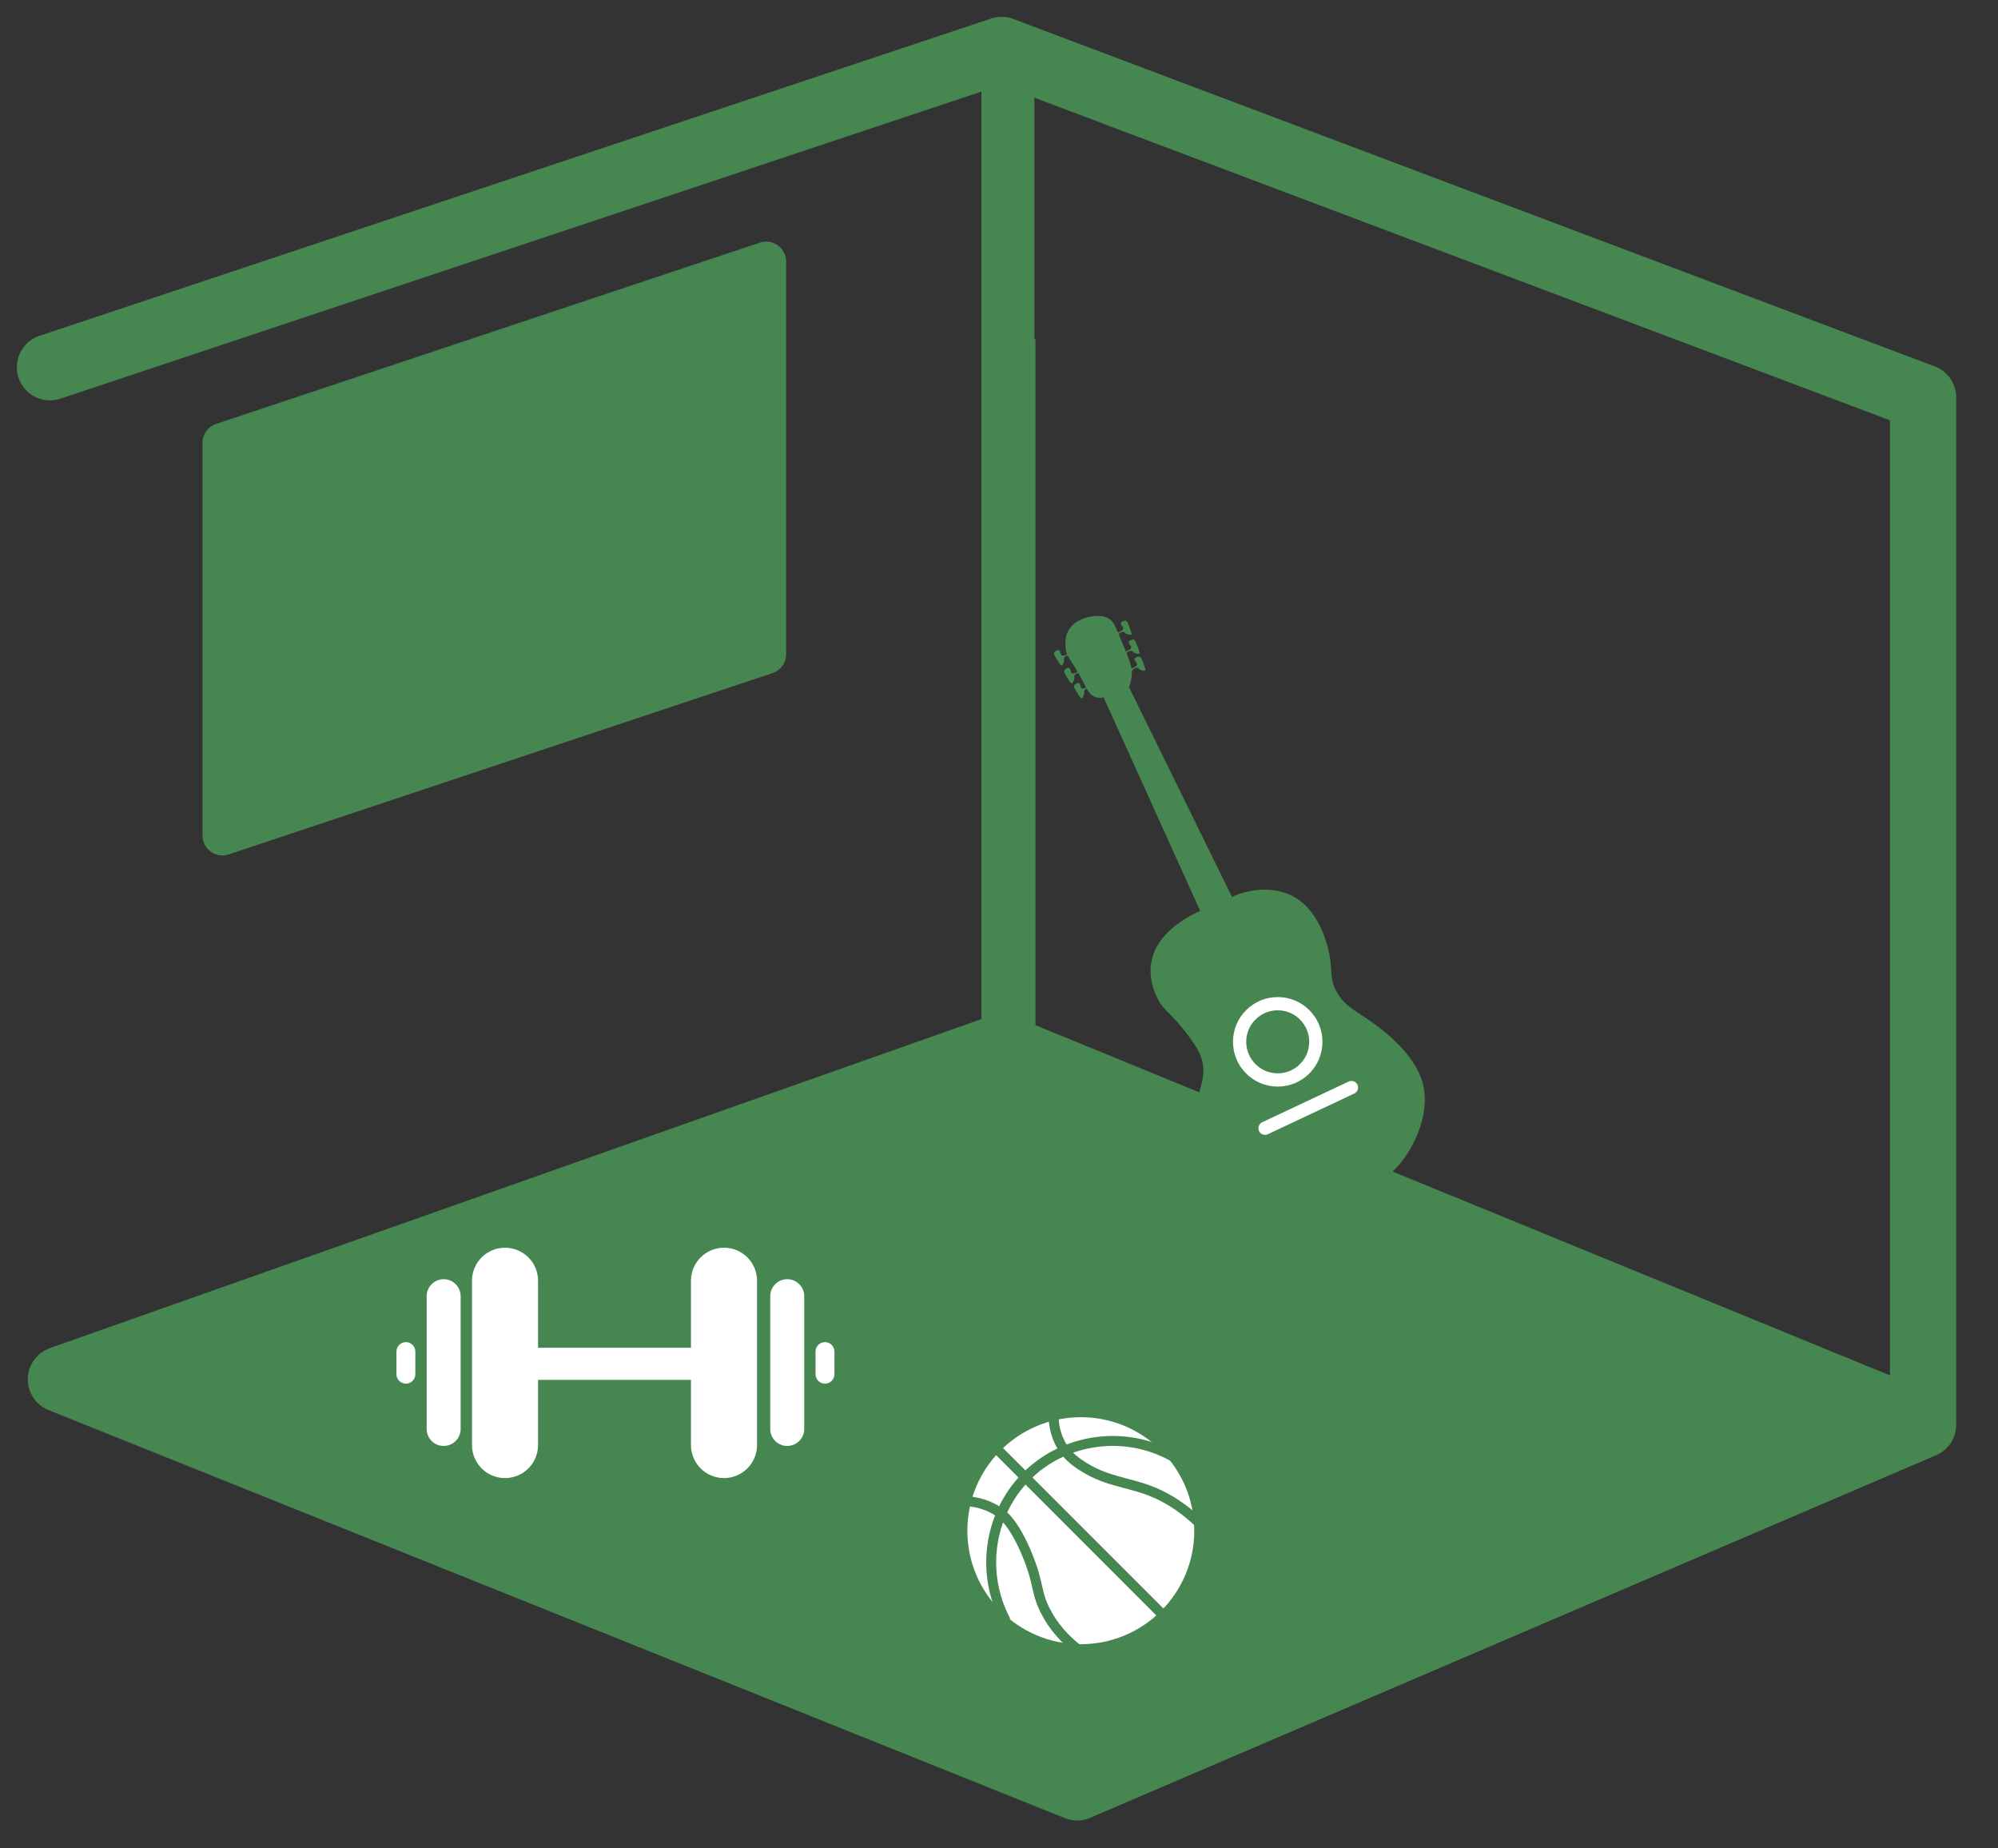 <svg width="40" height="37" viewBox="0 0 40 37" fill="none" xmlns="http://www.w3.org/2000/svg">
<rect x="0" y="0" width="40" height="37" fill="#333333" stroke="none"/>
<path d="M20.716 6.786V33.133" stroke="#468751" stroke-width="0.027" stroke-miterlimit="10"/>
<path d="M1.219 27.611C7.538 25.494 13.859 23.378 20.178 21.262C26.227 23.681 32.275 26.101 38.324 28.52L21.388 35.778C14.665 33.056 7.942 30.333 1.219 27.611Z" fill="#468751"/>
<path d="M1 7.351C7.351 5.234 13.702 3.117 20.052 1C26.201 3.318 32.351 5.637 38.5 7.955V28.52C32.351 26 26.201 23.48 20.052 20.96C13.774 23.176 7.497 25.394 1.219 27.611C8 30.333 14.783 33.056 21.564 35.778C27.21 33.359 32.855 30.939 38.5 28.52" stroke="#468751" stroke-width="1.326" stroke-miterlimit="10" stroke-linecap="round" stroke-linejoin="round"/>
<path d="M20.178 1.302V21.086" stroke="#468751" stroke-width="1.061" stroke-miterlimit="10"/>
<path d="M4.452 8.863L15.34 5.234V13.097L4.452 16.726V8.863Z" fill="#468751"/>
<path d="M4.452 8.863L15.34 5.234V13.097L4.452 16.726V8.863Z" stroke="#468751" stroke-width="0.795" stroke-miterlimit="10" stroke-linecap="round" stroke-linejoin="round"/>
<path d="M10.11 29.587C9.745 29.587 9.449 29.291 9.449 28.925V25.637C9.449 25.272 9.745 24.976 10.11 24.976C10.476 24.976 10.772 25.272 10.772 25.637V28.925C10.772 29.291 10.476 29.587 10.11 29.587Z" fill="white"/>
<path d="M14.494 29.587C14.129 29.587 13.833 29.291 13.833 28.925V25.637C13.833 25.272 14.129 24.976 14.494 24.976C14.86 24.976 15.156 25.272 15.156 25.637V28.925C15.156 29.291 14.86 29.587 14.494 29.587Z" fill="white"/>
<path d="M14.362 27.621H10.356V26.979H14.362V27.621Z" fill="white"/>
<path d="M8.882 28.944C8.694 28.944 8.542 28.792 8.542 28.604V25.947C8.542 25.759 8.694 25.606 8.882 25.606C9.07 25.606 9.222 25.759 9.222 25.947V28.604C9.222 28.792 9.07 28.944 8.882 28.944Z" fill="white"/>
<path d="M15.76 28.944C15.573 28.944 15.42 28.792 15.42 28.604V25.947C15.42 25.759 15.573 25.606 15.76 25.606C15.948 25.606 16.101 25.759 16.101 25.947V28.604C16.101 28.792 15.948 28.944 15.76 28.944Z" fill="white"/>
<path d="M8.126 27.697C8.022 27.697 7.937 27.612 7.937 27.508V27.055C7.937 26.95 8.022 26.866 8.126 26.866C8.23 26.866 8.315 26.95 8.315 27.055V27.508C8.315 27.612 8.23 27.697 8.126 27.697Z" fill="white"/>
<path d="M16.516 27.697C16.412 27.697 16.327 27.612 16.327 27.508V27.055C16.327 26.95 16.412 26.866 16.516 26.866C16.621 26.866 16.705 26.95 16.705 27.055V27.508C16.705 27.612 16.621 27.697 16.516 27.697Z" fill="white"/>
<path d="M22.603 13.755C22.631 13.681 22.646 13.612 22.654 13.552C22.68 13.362 22.634 13.261 22.349 12.585C22.324 12.528 22.287 12.439 22.196 12.382C22.105 12.324 22.009 12.328 21.942 12.331C21.895 12.333 21.526 12.356 21.382 12.636C21.322 12.752 21.327 12.863 21.331 12.941C21.344 13.169 21.444 13.181 21.687 13.654C21.762 13.8 21.816 13.922 21.942 13.959C22.001 13.977 22.056 13.969 22.094 13.959L24.028 18.234C23.976 18.256 23.905 18.289 23.825 18.335C23.655 18.433 23.179 18.709 23.061 19.201C22.974 19.564 23.124 19.882 23.163 19.964C23.302 20.258 23.445 20.253 23.825 20.778C23.987 21.004 24.052 21.131 24.079 21.287C24.118 21.512 24.058 21.683 24.028 21.796C23.868 22.408 24.144 23.038 24.181 23.119C24.399 23.602 24.863 23.998 25.402 24.137C25.782 24.234 26.085 24.174 26.394 24.111C26.84 24.021 27.689 23.85 28.175 23.093C28.29 22.915 28.682 22.242 28.455 21.592C28.243 20.984 27.523 20.498 27.336 20.371C27.107 20.216 26.893 20.109 26.75 19.837C26.622 19.591 26.675 19.449 26.623 19.15C26.605 19.046 26.46 18.222 25.86 17.928C25.316 17.663 24.756 17.911 24.664 17.954L22.603 13.755Z" fill="#468751"/>
<path d="M26.343 20.854C26.343 21.276 26.002 21.618 25.58 21.618C25.159 21.618 24.817 21.276 24.817 20.854C24.817 20.433 25.159 20.091 25.58 20.091C26.002 20.091 26.343 20.433 26.343 20.854Z" stroke="white" stroke-width="0.265" stroke-miterlimit="10" stroke-linecap="round" stroke-linejoin="round"/>
<path d="M25.326 22.584L27.056 21.77" stroke="white" stroke-width="0.265" stroke-miterlimit="10" stroke-linecap="round" stroke-linejoin="round"/>
<path d="M21.407 13.069C21.317 13.132 21.276 13.133 21.255 13.119C21.22 13.097 21.239 13.034 21.204 13.018C21.174 13.003 21.118 13.03 21.102 13.069C21.09 13.098 21.128 13.156 21.204 13.272C21.225 13.305 21.239 13.325 21.255 13.323C21.286 13.319 21.305 13.221 21.305 13.221C21.298 13.195 21.302 13.178 21.305 13.17C21.322 13.129 21.384 13.105 21.458 13.119" fill="#468751"/>
<path d="M21.611 13.425C21.52 13.488 21.479 13.489 21.458 13.476C21.424 13.453 21.442 13.39 21.407 13.374C21.377 13.359 21.321 13.386 21.306 13.425C21.294 13.454 21.331 13.512 21.407 13.628C21.428 13.661 21.443 13.681 21.458 13.679C21.489 13.675 21.509 13.578 21.509 13.578C21.501 13.552 21.506 13.535 21.509 13.526C21.526 13.486 21.588 13.461 21.662 13.476" fill="#468751"/>
<path d="M21.809 13.726C21.718 13.789 21.677 13.79 21.656 13.777C21.622 13.755 21.64 13.691 21.605 13.675C21.575 13.66 21.519 13.687 21.504 13.726C21.492 13.755 21.529 13.813 21.605 13.929C21.626 13.962 21.641 13.982 21.656 13.98C21.687 13.976 21.707 13.879 21.707 13.879C21.699 13.852 21.704 13.836 21.707 13.827C21.723 13.787 21.785 13.762 21.86 13.777" fill="#468751"/>
<path d="M22.355 12.669C22.46 12.636 22.486 12.604 22.488 12.579C22.492 12.539 22.431 12.515 22.439 12.477C22.446 12.444 22.501 12.416 22.541 12.427C22.571 12.436 22.595 12.501 22.64 12.632C22.653 12.669 22.661 12.693 22.65 12.704C22.627 12.725 22.538 12.682 22.538 12.682C22.523 12.66 22.506 12.653 22.498 12.651C22.456 12.639 22.398 12.673 22.364 12.741" fill="#468751"/>
<path d="M22.513 13.048C22.618 13.015 22.644 12.983 22.646 12.958C22.65 12.918 22.589 12.893 22.597 12.856C22.604 12.823 22.659 12.795 22.699 12.806C22.729 12.815 22.753 12.88 22.799 13.011C22.811 13.047 22.819 13.071 22.808 13.082C22.785 13.104 22.696 13.061 22.696 13.061C22.68 13.038 22.664 13.032 22.656 13.03C22.613 13.017 22.556 13.052 22.522 13.119" fill="#468751"/>
<path d="M22.631 13.388C22.736 13.355 22.762 13.323 22.764 13.299C22.767 13.258 22.706 13.234 22.715 13.196C22.722 13.164 22.776 13.135 22.817 13.146C22.847 13.155 22.87 13.22 22.916 13.351C22.929 13.388 22.936 13.412 22.925 13.423C22.903 13.445 22.814 13.401 22.814 13.401C22.798 13.379 22.782 13.372 22.773 13.37C22.731 13.358 22.674 13.392 22.64 13.46" fill="#468751"/>
<path d="M24.009 30.64C24.009 31.95 22.948 33.012 21.638 33.012C20.328 33.012 19.267 31.95 19.267 30.64C19.267 29.331 20.328 28.269 21.638 28.269C22.948 28.269 24.009 29.331 24.009 30.64Z" fill="white"/>
<path d="M24.009 30.64C24.009 31.95 22.948 33.012 21.638 33.012C20.328 33.012 19.267 31.95 19.267 30.64C19.267 29.331 20.328 28.269 21.638 28.269C22.948 28.269 24.009 29.331 24.009 30.64Z" stroke="#468751" stroke-width="0.199" stroke-miterlimit="10"/>
<path d="M19.963 29.009L23.269 32.316" stroke="#468751" stroke-width="0.199" stroke-miterlimit="10"/>
<path d="M20.137 32.446C19.63 31.497 19.793 30.33 20.528 29.574C21.304 28.778 22.55 28.61 23.53 29.183" stroke="#468751" stroke-width="0.199" stroke-miterlimit="10"/>
<path d="M19.397 30.053C19.549 30.069 19.783 30.115 20.006 30.271C20.073 30.317 20.308 30.492 20.572 31.141C20.804 31.712 20.734 31.854 20.92 32.229C21.087 32.565 21.327 32.819 21.573 33.012" stroke="#468751" stroke-width="0.199" stroke-miterlimit="10"/>
<path d="M21.094 28.356C21.096 28.487 21.119 28.728 21.268 28.965C21.375 29.136 21.507 29.239 21.616 29.313C22.113 29.652 22.537 29.657 23.009 29.836C23.263 29.932 23.623 30.114 24.009 30.488" stroke="#468751" stroke-width="0.199" stroke-miterlimit="10"/>
</svg>
